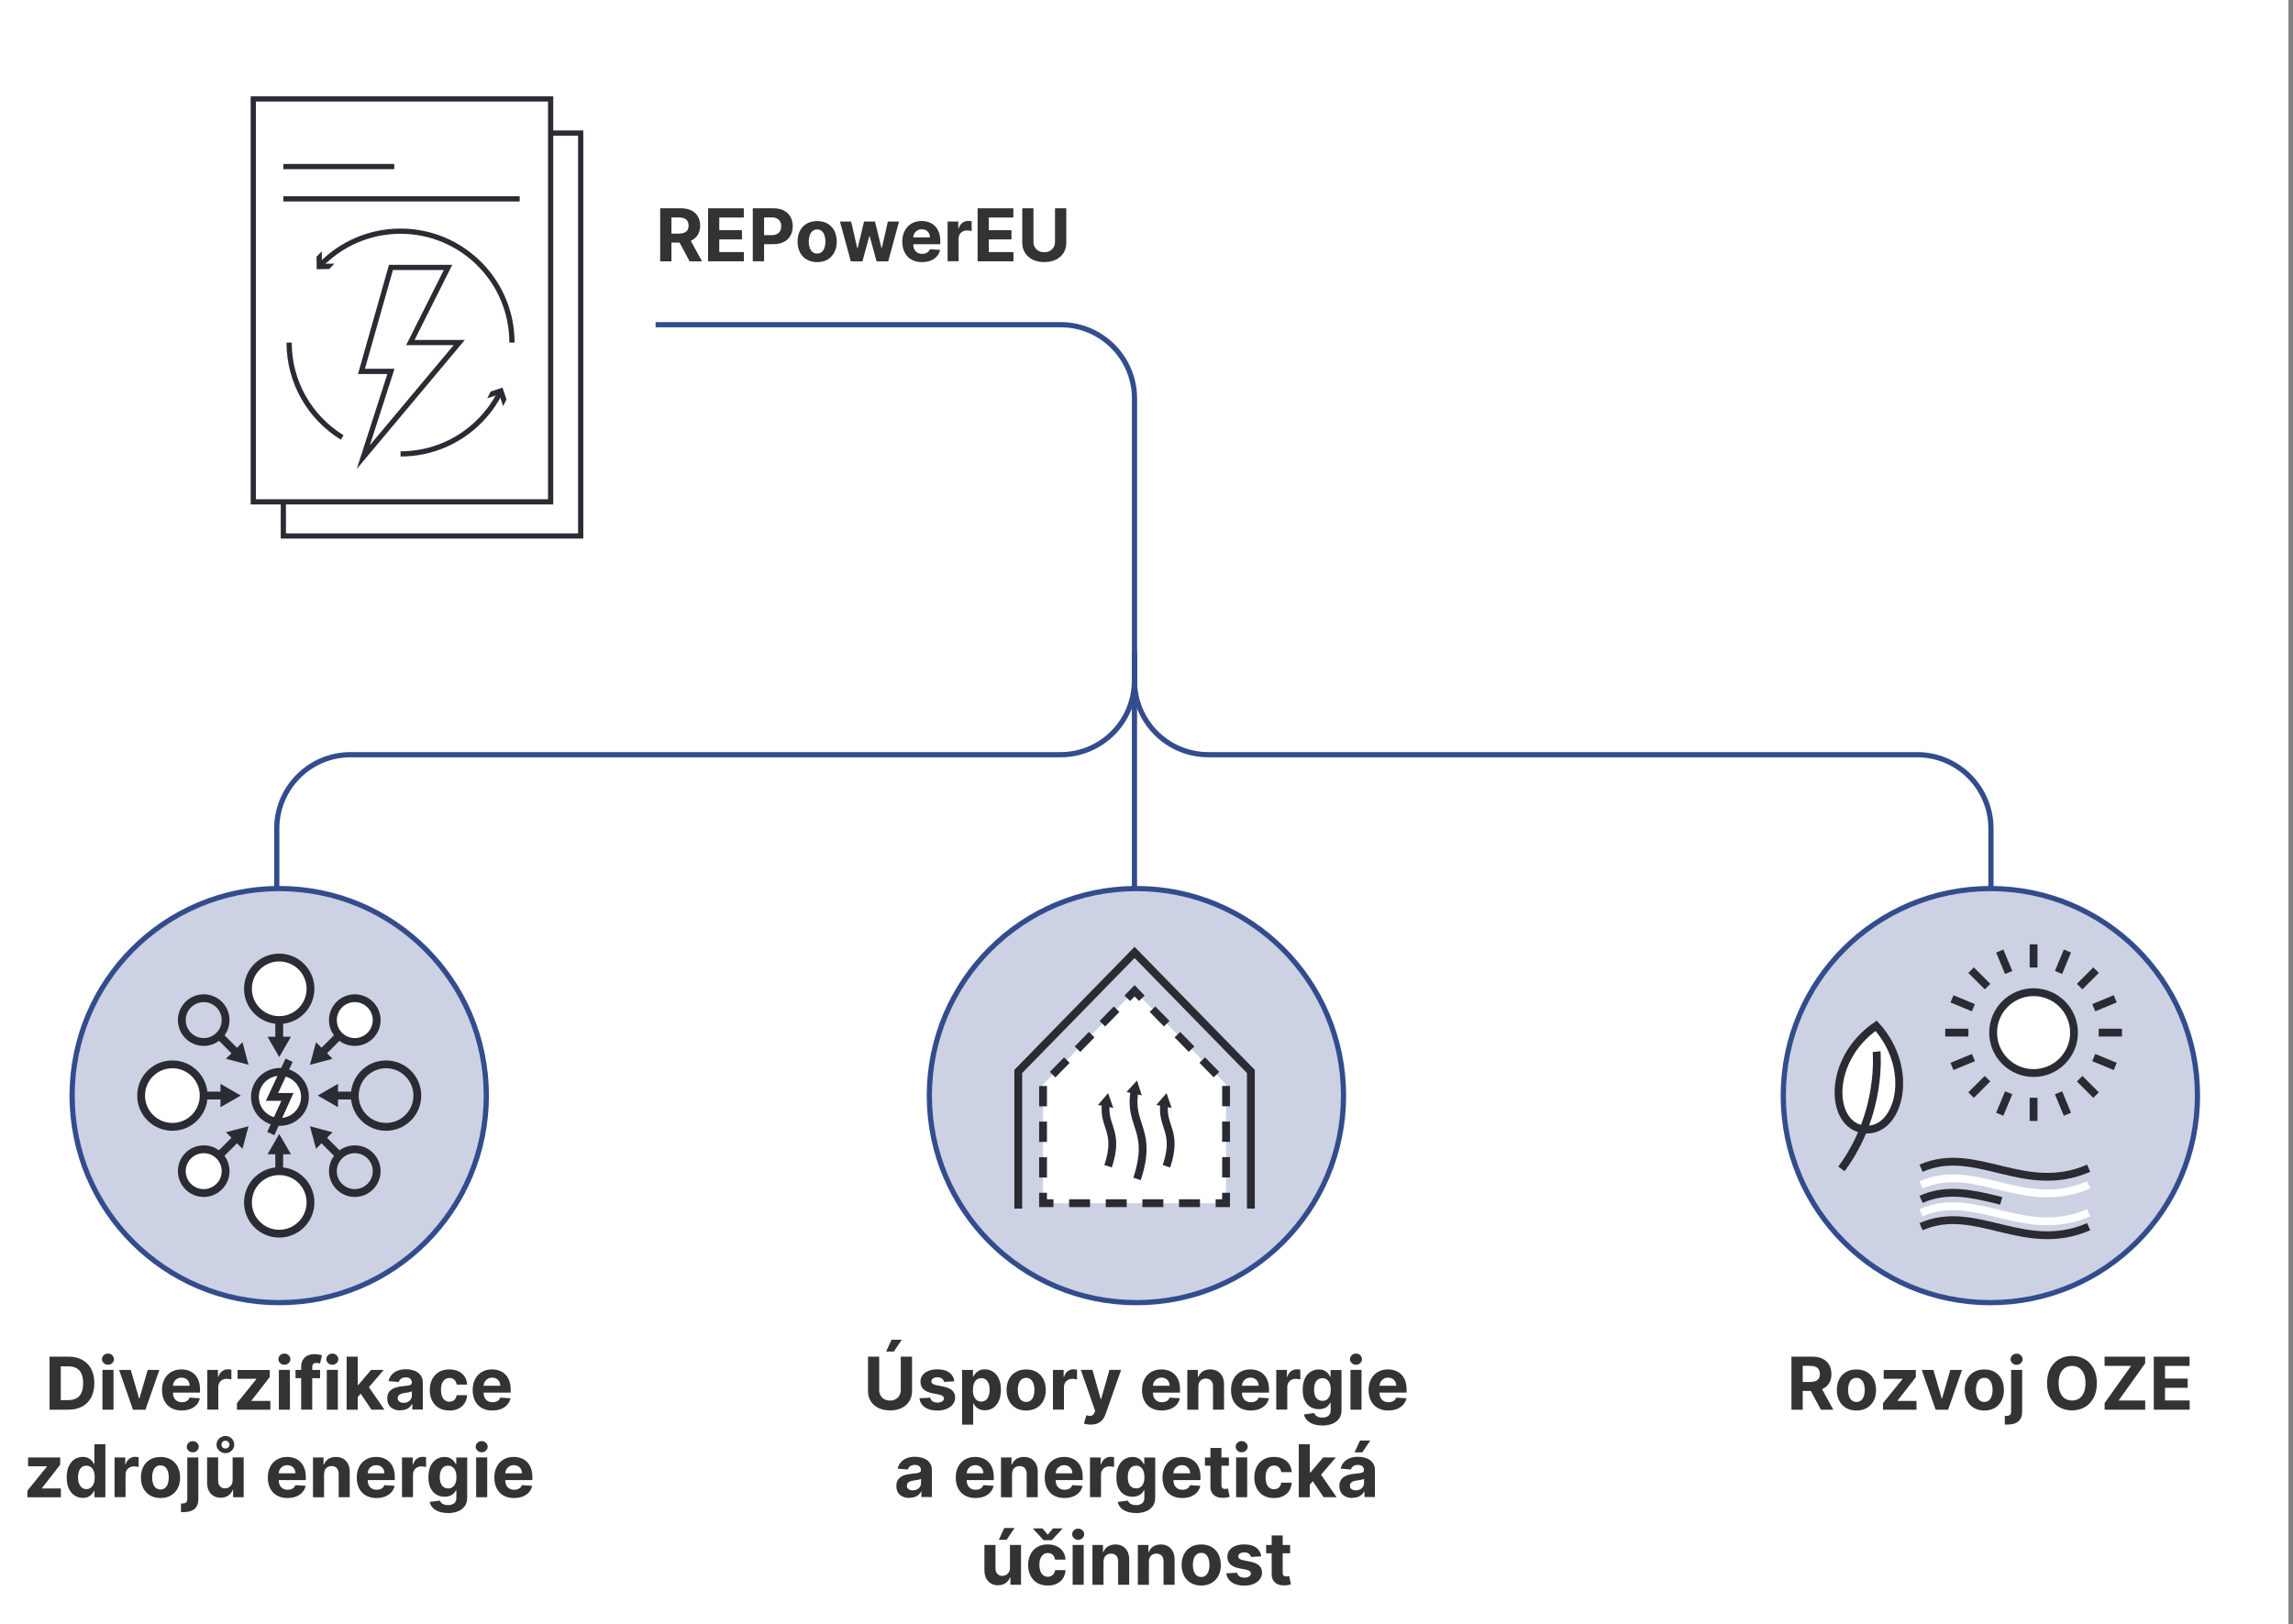 <?xml version="1.0" encoding="UTF-8"?><svg xmlns="http://www.w3.org/2000/svg" viewBox="0 0 440 311.74"><rect x="0" y="0" width="440" height="311.74" fill="#808080" stroke="none"/><defs><style>.b,.c,.d,.e,.f,.g,.h,.i{stroke-miterlimit:10;}.b,.c,.d,.g,.h{stroke-width:1.5px;}.b,.c,.d,.h,.i,.j{fill:none;}.b,.d,.e,.g,.h,.i{stroke:#2a2b33;}.c{stroke:#fff;}.k,.e,.g{fill:#fff;}.l{fill:#333;}.m{fill:#2a2b33;}.d{stroke-dasharray:0 0 0 0 0 0 4.02 3.01;}.n{mix-blend-mode:multiply;}.e,.f,.i,.j{stroke-width:1px;}.f{fill:#ccd2e3;}.f,.j{stroke:#334c8d;}.o{isolation:isolate;}.h{stroke-dasharray:0 0 0 0 0 0 3.9 2.93;}.j{stroke-linejoin:round;}</style></defs><g class="o"><g id="a"><rect class="k" width="439.13" height="311.74"/><path class="j" d="m53.11,181.4v-22.38c0-7.83,6.35-14.17,14.17-14.17h136.23c7.83,0,14.17-6.35,14.17-14.17v-5.78"/><rect class="e" x="54.37" y="25.54" width="57.06" height="77.33"/><rect class="e" x="48.6" y="18.99" width="57.06" height="77.33"/><line class="i" x1="54.37" y1="31.97" x2="75.65" y2="31.97"/><line class="i" x1="54.37" y1="38.17" x2="99.72" y2="38.17"/><path class="i" d="m65.66,83.96c-6.11-3.76-10.18-10.51-10.18-18.21"/><path class="i" d="m95.93,75.42c-.97,1.91-2.22,3.65-3.69,5.17-3.89,4.03-9.34,6.53-15.38,6.53"/><polygon class="m" points="93.51 76.44 95.78 75.68 96.55 77.95 97.19 76.66 96.42 74.39 94.15 75.15 93.51 76.44"/><path class="i" d="m61.55,50.83c3.88-3.99,9.31-6.46,15.31-6.46,11.81,0,21.38,9.57,21.38,21.38"/><polygon class="m" points="64.17 50.6 61.77 50.64 61.74 48.24 60.74 49.27 60.77 51.67 63.17 51.63 64.17 50.6"/><polygon class="i" points="75.02 51.33 69.36 71.28 75.02 71.28 69.72 87.72 88.12 65.75 78.74 65.75 85.97 51.33 75.02 51.33"/><circle class="f" cx="381.93" cy="210.28" r="39.74"/><circle class="g" cx="390.22" cy="198.19" r="7.76"/><line class="b" x1="390.22" y1="215.15" x2="390.22" y2="210.69"/><line class="b" x1="383.73" y1="213.86" x2="385.44" y2="209.74"/><line class="b" x1="378.23" y1="210.18" x2="381.38" y2="207.03"/><line class="b" x1="374.56" y1="204.68" x2="378.68" y2="202.98"/><line class="b" x1="373.27" y1="198.19" x2="377.72" y2="198.19"/><line class="b" x1="374.56" y1="191.71" x2="378.67" y2="193.41"/><line class="b" x1="378.23" y1="186.2" x2="381.39" y2="189.36"/><line class="b" x1="383.73" y1="182.53" x2="385.44" y2="186.65"/><line class="b" x1="390.22" y1="181.24" x2="390.22" y2="185.69"/><line class="b" x1="396.71" y1="182.53" x2="395.01" y2="186.65"/><line class="b" x1="402.21" y1="186.2" x2="399.06" y2="189.36"/><line class="b" x1="405.89" y1="191.7" x2="401.77" y2="193.41"/><line class="b" x1="407.18" y1="198.19" x2="402.72" y2="198.19"/><line class="b" x1="405.89" y1="204.68" x2="401.77" y2="202.98"/><line class="b" x1="402.21" y1="210.18" x2="399.06" y2="207.03"/><line class="b" x1="396.71" y1="213.86" x2="395.01" y2="209.74"/><path class="b" d="m400.79,235.44c-12.41,5.39-21.65-4.61-32.16,0"/><path class="c" d="m400.79,227.41c-12.41,5.39-21.65-4.61-32.16,0"/><path class="c" d="m400.79,232.77c-12.41,5.39-21.65-4.61-32.16,0"/><path class="b" d="m368.63,230.19c4.85-2.14,9.43-1.14,14.21,0,.4.11.77.19,1.17.31"/><path class="b" d="m400.79,224.22c-12.41,5.39-21.65-4.61-32.16,0"/><path class="g" d="m357.69,216.77c-6.66-.78-7.13-13.39,2.32-19.89,7.7,8.49,4.34,20.66-2.32,19.89Z"/><path class="b" d="m353.35,224.35c7.93-10.69,6.74-22.51,6.74-22.51"/><circle class="f" cx="218.07" cy="210.28" r="39.74"/><polyline class="b" points="195.39 231.97 195.39 205.65 217.71 182.8 240.03 205.65 240.03 231.97"/><polygon class="k" points="235.27 230.93 200.15 230.93 200.15 208.14 217.71 190.16 235.27 208.14 235.27 230.93"/><polyline class="b" points="235.27 228.93 235.27 230.93 233.27 230.93"/><line class="d" x1="230.26" y1="230.93" x2="203.66" y2="230.93"/><polyline class="b" points="202.15 230.93 200.15 230.93 200.15 228.93"/><polyline class="h" points="200.15 226 200.15 208.14 215.29 192.64"/><polyline class="b" points="216.31 191.6 217.71 190.16 219.11 191.6"/><polyline class="h" points="221.15 193.69 235.27 208.14 235.27 227.46"/><path class="b" d="m217.69,209.48c-1.13,6.73,3.62,7.36.49,16.79"/><polygon class="m" points="216.17 209.6 218.18 207.38 219.09 210.23 216.17 209.6"/><path class="b" d="m223.39,211.92c-.5,4.49,2.68,5.18.44,11.92"/><polygon class="m" points="221.88 212.08 223.84 209.81 224.82 212.64 221.88 212.08"/><path class="b" d="m212.19,211.92c-.5,4.49,2.68,5.18.44,11.92"/><polygon class="m" points="210.68 212.08 212.64 209.81 213.62 212.64 210.68 212.08"/><circle class="f" cx="53.58" cy="210.28" r="39.74"/><circle class="g" cx="53.58" cy="230.78" r="6"/><circle class="g" cx="53.58" cy="189.78" r="6"/><circle class="g" cx="33.08" cy="210.28" r="6"/><circle class="b" cx="74.08" cy="210.28" r="6"/><circle class="b" cx="68.08" cy="224.78" r="4.2"/><circle class="b" cx="39.09" cy="195.79" r="4.2"/><circle class="g" cx="39.09" cy="224.78" r="4.2"/><circle class="g" cx="68.08" cy="195.79" r="4.2"/><line class="b" x1="53.58" y1="196.13" x2="53.58" y2="199.65"/><polygon class="m" points="51.34 198.99 53.58 202.88 55.83 198.99 51.34 198.99"/><line class="b" x1="53.58" y1="224.4" x2="53.58" y2="220.88"/><polygon class="m" points="55.83 221.54 53.58 217.65 51.34 221.54 55.83 221.54"/><line class="b" x1="67.72" y1="210.27" x2="64.2" y2="210.27"/><polygon class="m" points="64.86 208.02 60.97 210.27 64.86 212.51 64.86 208.02"/><line class="b" x1="39.45" y1="210.27" x2="42.97" y2="210.27"/><polygon class="m" points="42.31 212.51 46.19 210.27 42.31 208.02 42.31 212.51"/><line class="b" x1="64.88" y1="198.96" x2="61.76" y2="202.09"/><polygon class="m" points="60.64 200.04 59.48 204.37 63.81 203.21 60.64 200.04"/><line class="b" x1="42.28" y1="221.57" x2="45.41" y2="218.44"/><polygon class="m" points="46.53 220.49 47.69 216.16 43.36 217.32 46.53 220.49"/><line class="b" x1="64.88" y1="221.57" x2="61.76" y2="218.44"/><polygon class="m" points="63.81 217.32 59.48 216.16 60.64 220.49 63.81 217.32"/><line class="b" x1="42.28" y1="198.96" x2="45.41" y2="202.09"/><polygon class="m" points="43.36 203.21 47.69 204.37 46.53 200.04 43.36 203.21"/><circle class="g" cx="53.72" cy="210.53" r="4.8"/><polyline class="g" points="55.48 203.49 52.19 210.53 55.16 210.53 51.96 217.57"/><line class="j" x1="217.69" y1="125.9" x2="217.69" y2="170.54"/><path class="j" d="m125.8,62.32h77.73c7.83,0,14.17,6.35,14.17,14.17v54.19c0,7.83,6.35,14.17,14.17,14.17h136c7.83,0,14.17,6.35,14.17,14.17v11.53"/><g class="n"><path class="l" d="m126.68,50.16v-10.18h4.02c.77,0,1.43.14,1.97.41s.96.66,1.25,1.16.43,1.08.43,1.76-.15,1.26-.44,1.74c-.29.49-.71.86-1.26,1.12s-1.22.39-2,.39h-2.69v-1.73h2.34c.41,0,.75-.06,1.02-.17.27-.11.47-.28.61-.51.13-.23.2-.51.2-.84s-.07-.62-.2-.86c-.13-.23-.34-.41-.61-.53s-.62-.18-1.03-.18h-1.45v8.42h-2.15Zm5.5-4.63l2.53,4.63h-2.38l-2.48-4.63h2.32Z"/><path class="l" d="m135.87,50.16v-10.18h6.86v1.77h-4.71v2.43h4.35v1.77h-4.35v2.43h4.73v1.77h-6.88Z"/><path class="l" d="m144.45,50.16v-10.18h4.02c.77,0,1.43.15,1.97.44.54.29.96.7,1.25,1.22s.43,1.12.43,1.79-.15,1.27-.44,1.79c-.29.52-.71.92-1.26,1.21-.55.29-1.22.43-2,.43h-2.56v-1.73h2.21c.41,0,.76-.07,1.03-.22.27-.14.47-.34.61-.6.13-.26.2-.55.2-.89s-.07-.63-.2-.89c-.13-.25-.34-.45-.61-.59-.27-.14-.62-.21-1.03-.21h-1.45v8.42h-2.15Z"/><path class="l" d="m156.8,50.31c-.77,0-1.44-.17-2-.5-.56-.33-1-.79-1.3-1.38s-.46-1.28-.46-2.06.15-1.48.46-2.07c.3-.59.74-1.05,1.3-1.38.56-.33,1.23-.49,2-.49s1.44.16,2,.49c.56.33,1,.79,1.3,1.38.3.59.46,1.28.46,2.07s-.15,1.47-.46,2.06-.74,1.05-1.3,1.38c-.56.33-1.23.5-2,.5Zm0-1.64c.35,0,.64-.1.88-.3.24-.2.41-.47.53-.82.12-.35.18-.74.18-1.19s-.06-.84-.18-1.19c-.12-.35-.3-.62-.53-.83s-.53-.3-.88-.3-.65.1-.89.3-.42.48-.54.83c-.12.35-.18.74-.18,1.19s.06.84.18,1.19c.12.35.3.62.54.82.24.2.54.3.89.3Z"/><path class="l" d="m163.26,50.16l-2.08-7.64h2.14l1.18,5.13h.07l1.23-5.13h2.1l1.25,5.1h.06l1.16-5.1h2.14l-2.07,7.64h-2.24l-1.31-4.8h-.09l-1.31,4.8h-2.24Z"/><path class="l" d="m176.94,50.31c-.79,0-1.46-.16-2.03-.48-.57-.32-1-.77-1.31-1.36-.3-.59-.46-1.29-.46-2.09s.15-1.47.46-2.07c.3-.59.74-1.06,1.29-1.39.56-.33,1.21-.5,1.96-.5.5,0,.97.08,1.41.24.44.16.82.4,1.14.72.33.32.58.73.76,1.21s.27,1.05.27,1.7v.58h-6.45v-1.31h4.46c0-.3-.07-.58-.2-.81s-.32-.42-.55-.55c-.23-.13-.5-.2-.81-.2s-.61.07-.85.22-.44.34-.58.59-.21.52-.21.82v1.25c0,.38.07.7.21.98.14.28.34.49.6.64.26.15.57.22.92.22.24,0,.45-.03.65-.1.2-.07.36-.17.5-.3.14-.13.25-.29.32-.49l1.96.13c-.1.47-.3.88-.61,1.23s-.7.62-1.18.82c-.48.19-1.04.29-1.67.29Z"/><path class="l" d="m181.83,50.16v-7.64h2.05v1.33h.08c.14-.47.37-.83.7-1.08.33-.24.71-.37,1.13-.37.11,0,.22,0,.34.02.12.01.23.03.32.05v1.88c-.1-.03-.24-.06-.41-.08-.18-.02-.34-.04-.48-.04-.31,0-.59.07-.83.2-.24.13-.44.32-.58.56-.14.24-.21.51-.21.83v4.32h-2.12Z"/><path class="l" d="m187.59,50.16v-10.18h6.86v1.77h-4.71v2.43h4.35v1.77h-4.35v2.43h4.73v1.77h-6.88Z"/><path class="l" d="m202.46,39.98h2.15v6.61c0,.74-.18,1.39-.53,1.95-.35.56-.85.99-1.48,1.3-.63.31-1.37.46-2.21.46s-1.58-.16-2.22-.46c-.63-.31-1.12-.74-1.48-1.3-.35-.56-.53-1.21-.53-1.95v-6.61h2.15v6.43c0,.39.08.73.26,1.03.17.3.41.54.72.71.31.17.67.26,1.09.26s.78-.09,1.09-.26c.31-.17.55-.41.72-.71s.26-.65.26-1.03v-6.43Z"/></g><g class="n"><path class="l" d="m13.12,270.57h-3.61v-10.18h3.64c1.02,0,1.9.2,2.64.61.74.41,1.31.99,1.71,1.75.4.76.6,1.67.6,2.72s-.2,1.97-.6,2.73c-.4.76-.97,1.35-1.71,1.75-.74.41-1.63.61-2.67.61Zm-1.46-1.84h1.37c.63,0,1.17-.11,1.61-.34.44-.23.76-.58.98-1.06.22-.48.33-1.1.33-1.86s-.11-1.37-.33-1.84-.55-.83-.98-1.05c-.43-.23-.97-.34-1.61-.34h-1.37v6.49Z"/><path class="l" d="m20.72,261.94c-.32,0-.58-.1-.81-.32-.22-.21-.34-.46-.34-.76s.11-.54.34-.75c.22-.21.49-.32.81-.32s.58.11.81.32c.22.21.34.46.34.75s-.11.55-.34.76c-.22.21-.49.32-.81.32Zm-1.06,8.62v-7.64h2.12v7.64h-2.12Z"/><path class="l" d="m30.58,262.93l-2.67,7.64h-2.39l-2.67-7.64h2.24l1.59,5.46h.08l1.58-5.46h2.24Z"/><path class="l" d="m34.89,270.72c-.79,0-1.46-.16-2.03-.48-.57-.32-1-.77-1.31-1.36-.3-.59-.46-1.29-.46-2.09s.15-1.47.46-2.07c.3-.59.74-1.06,1.29-1.39.55-.33,1.21-.5,1.96-.5.5,0,.97.08,1.41.24.44.16.82.4,1.14.72.33.32.58.73.76,1.21.18.49.27,1.05.27,1.7v.58h-6.45v-1.31h4.46c0-.3-.07-.58-.2-.81s-.32-.42-.55-.55c-.23-.13-.51-.2-.81-.2s-.61.07-.85.22c-.25.15-.44.34-.58.59-.14.25-.21.52-.21.82v1.25c0,.38.07.7.21.98s.34.49.6.64c.26.15.56.22.92.22.23,0,.45-.03.65-.1.2-.07.36-.17.5-.3.14-.13.24-.29.32-.49l1.96.13c-.1.47-.3.88-.61,1.23s-.7.62-1.18.82c-.48.19-1.04.29-1.67.29Z"/><path class="l" d="m39.78,270.57v-7.64h2.05v1.33h.08c.14-.47.37-.83.7-1.08.33-.24.71-.37,1.13-.37.11,0,.22,0,.34.02.12.01.23.03.32.05v1.88c-.1-.03-.24-.06-.41-.08-.18-.02-.34-.04-.48-.04-.31,0-.59.07-.83.2-.24.13-.44.32-.58.56-.14.24-.21.51-.21.83v4.32h-2.12Z"/><path class="l" d="m45.46,270.57v-1.26l3.74-4.63v-.05h-3.61v-1.69h6.16v1.38l-3.51,4.51v.05h3.64v1.69h-6.42Z"/><path class="l" d="m54.57,261.94c-.31,0-.58-.1-.81-.32-.22-.21-.34-.46-.34-.76s.11-.54.34-.75c.22-.21.49-.32.81-.32s.58.11.81.32c.22.21.34.46.34.75s-.11.55-.34.76c-.22.21-.49.32-.81.32Zm-1.06,8.62v-7.64h2.12v7.64h-2.12Z"/><path class="l" d="m61.42,262.93v1.59h-4.71v-1.59h4.71Zm-3.63,7.64v-8.19c0-.55.11-1.01.33-1.38.22-.36.51-.64.89-.82.38-.18.81-.27,1.29-.27.32,0,.62.03.89.07.27.05.47.09.6.13l-.38,1.59c-.08-.03-.18-.05-.3-.07-.12-.02-.24-.04-.37-.04-.31,0-.53.07-.65.22-.12.14-.18.35-.18.6v8.15h-2.11Z"/><path class="l" d="m63.77,261.94c-.31,0-.58-.1-.81-.32-.22-.21-.34-.46-.34-.76s.11-.54.34-.75c.22-.21.49-.32.81-.32s.58.11.81.32c.22.21.34.46.34.75s-.11.55-.34.76c-.22.21-.49.32-.81.32Zm-1.06,8.62v-7.64h2.12v7.64h-2.12Z"/><path class="l" d="m66.52,270.57v-10.18h2.12v10.18h-2.12Zm1.92-2.2v-2.54h.31l2.45-2.9h2.43l-3.29,3.84h-.5l-1.4,1.6Zm2.85,2.2l-2.25-3.33,1.41-1.5,3.32,4.82h-2.48Z"/><path class="l" d="m76.84,270.71c-.49,0-.92-.09-1.3-.26-.38-.17-.68-.42-.9-.76-.22-.34-.33-.76-.33-1.26,0-.42.08-.78.23-1.07.16-.29.37-.52.64-.7.27-.18.57-.31.92-.4.34-.09.7-.15,1.08-.19.44-.05.8-.09,1.07-.13.27-.04.47-.1.59-.19.12-.08.18-.21.18-.37v-.03c0-.31-.1-.56-.3-.73-.2-.17-.48-.26-.84-.26-.38,0-.68.08-.91.25-.23.17-.38.38-.45.63l-1.96-.16c.1-.46.29-.87.59-1.21.29-.34.67-.6,1.13-.79s1-.28,1.61-.28c.42,0,.83.05,1.22.15.39.1.74.25,1.04.46.3.21.54.48.72.8s.26.72.26,1.17v5.15h-2.01v-1.06h-.06c-.12.24-.29.45-.49.63s-.45.32-.74.42c-.29.1-.62.15-1,.15Zm.61-1.46c.31,0,.59-.06.82-.19.24-.12.43-.29.56-.5.14-.21.2-.45.2-.72v-.81c-.06.04-.16.08-.27.12-.12.04-.24.07-.39.09s-.28.05-.43.07-.27.04-.39.06c-.25.04-.46.09-.65.17-.19.08-.33.19-.43.32-.1.13-.15.3-.15.5,0,.29.11.51.32.66.21.15.48.23.8.23Z"/><path class="l" d="m86.23,270.72c-.78,0-1.46-.17-2.02-.5-.56-.33-.99-.8-1.29-1.39-.3-.59-.45-1.28-.45-2.05s.15-1.47.46-2.06c.3-.59.73-1.05,1.29-1.39.56-.33,1.23-.5,2-.5.67,0,1.25.12,1.75.36s.9.58,1.19,1.02c.29.44.45.95.48,1.54h-2c-.06-.38-.21-.69-.45-.92-.24-.23-.55-.35-.94-.35-.33,0-.62.09-.86.27-.24.18-.43.44-.57.77-.13.34-.2.75-.2,1.23s.07.9.2,1.24.32.6.57.78c.25.18.53.27.86.27.24,0,.46-.05.65-.15.2-.1.36-.24.48-.43.13-.19.21-.42.25-.69h2c-.03.58-.19,1.1-.47,1.54-.28.44-.67.79-1.17,1.04-.5.25-1.09.37-1.77.37Z"/><path class="l" d="m94.49,270.72c-.79,0-1.46-.16-2.03-.48-.56-.32-1-.77-1.3-1.36-.3-.59-.46-1.29-.46-2.09s.15-1.47.46-2.07c.3-.59.73-1.06,1.29-1.39.56-.33,1.21-.5,1.96-.5.5,0,.97.08,1.41.24.44.16.82.4,1.14.72s.58.73.76,1.21c.18.49.27,1.05.27,1.7v.58h-6.45v-1.31h4.46c0-.3-.07-.58-.2-.81s-.31-.42-.55-.55c-.23-.13-.5-.2-.81-.2s-.61.07-.85.22c-.25.15-.44.34-.58.59-.14.25-.21.52-.21.82v1.25c0,.38.07.7.21.98.14.28.34.49.6.64.26.15.57.22.92.22.24,0,.45-.03.65-.1s.36-.17.5-.3c.14-.13.25-.29.32-.49l1.96.13c-.1.47-.3.88-.61,1.23s-.7.62-1.18.82c-.48.19-1.04.29-1.67.29Z"/><path class="l" d="m5.26,287.37v-1.26l3.74-4.63v-.05h-3.61v-1.69h6.16v1.38l-3.51,4.51v.05h3.64v1.69h-6.42Z"/><path class="l" d="m15.9,287.49c-.58,0-1.1-.15-1.57-.45-.47-.3-.84-.74-1.12-1.33s-.41-1.3-.41-2.16.14-1.6.42-2.18c.28-.58.66-1.02,1.12-1.31s.98-.43,1.54-.43c.43,0,.78.07,1.07.22s.52.32.7.54c.18.21.31.42.4.63h.06v-3.83h2.11v10.18h-2.09v-1.22h-.09c-.1.21-.24.42-.42.63-.18.21-.41.38-.7.51-.29.14-.63.2-1.05.2Zm.67-1.69c.34,0,.63-.09.87-.28s.42-.45.55-.79.19-.73.19-1.19-.06-.85-.19-1.18c-.12-.33-.31-.59-.55-.78-.24-.18-.53-.27-.87-.27s-.64.09-.88.28c-.24.19-.42.45-.54.79s-.18.72-.18,1.16.06.84.19,1.18.3.61.54.8c.24.19.53.29.88.29Z"/><path class="l" d="m21.98,287.37v-7.64h2.05v1.33h.08c.14-.47.37-.83.7-1.08.33-.24.71-.37,1.13-.37.11,0,.22,0,.34.02.12.01.23.03.32.05v1.88c-.1-.03-.24-.06-.41-.08-.18-.02-.34-.04-.48-.04-.31,0-.59.07-.83.2-.24.13-.44.32-.58.56-.14.24-.21.51-.21.83v4.32h-2.12Z"/><path class="l" d="m30.8,287.52c-.77,0-1.44-.17-2-.5-.56-.33-.99-.79-1.3-1.38s-.46-1.28-.46-2.06.15-1.48.46-2.07c.3-.59.74-1.05,1.3-1.38.56-.33,1.23-.49,2-.49s1.44.16,2,.49c.56.33.99.79,1.3,1.38.3.59.46,1.28.46,2.07s-.15,1.47-.46,2.06-.74,1.05-1.3,1.38c-.56.33-1.23.5-2,.5Zm0-1.64c.35,0,.64-.1.88-.3.23-.2.41-.47.53-.82.12-.35.18-.74.18-1.19s-.06-.84-.18-1.19c-.12-.35-.3-.62-.53-.83-.24-.2-.53-.3-.88-.3s-.65.1-.89.3-.42.48-.54.83c-.12.35-.18.74-.18,1.19s.06.84.18,1.19c.12.35.3.62.54.82.24.2.54.3.89.3Z"/><path class="l" d="m35.94,279.73h2.12v8.01c0,.59-.12,1.07-.35,1.43s-.56.63-1,.8c-.43.17-.95.25-1.55.25-.07,0-.14,0-.21,0-.07,0-.14,0-.22,0v-1.66c.06,0,.11,0,.15,0,.04,0,.09,0,.13,0,.34,0,.58-.07.72-.22.14-.14.21-.36.21-.65v-7.98Zm1.05-.98c-.31,0-.58-.1-.81-.32-.22-.21-.34-.46-.34-.76s.11-.54.34-.75c.23-.21.49-.32.81-.32s.59.11.81.32c.22.21.34.46.34.75s-.11.55-.34.76c-.22.21-.49.32-.81.32Z"/><path class="l" d="m44.64,284.11v-4.39h2.12v7.64h-2.03v-1.39h-.08c-.17.45-.46.81-.86,1.08-.4.27-.88.41-1.46.41-.51,0-.96-.12-1.35-.35-.39-.23-.69-.56-.91-.99-.22-.43-.33-.94-.33-1.54v-4.86h2.12v4.48c0,.45.12.81.36,1.07.24.26.56.39.96.39.26,0,.49-.06.71-.18.22-.12.4-.29.54-.52.14-.23.2-.52.2-.86Zm-1.38-5.21c-.32,0-.6-.07-.86-.22-.26-.15-.46-.34-.62-.59s-.23-.52-.23-.82.08-.58.23-.83.36-.45.62-.6c.26-.15.54-.23.86-.23s.6.08.85.23c.26.15.46.35.61.6.15.25.23.53.23.83s-.08.58-.23.82c-.15.25-.36.44-.61.59-.25.15-.54.22-.85.22Zm0-.88c.22,0,.4-.08.55-.23.15-.15.22-.32.22-.52s-.07-.38-.22-.53c-.15-.15-.33-.23-.55-.23-.22,0-.41.08-.55.23-.15.15-.22.33-.22.53s.07.37.22.52c.15.15.33.22.55.22Z"/><path class="l" d="m55.18,287.52c-.79,0-1.46-.16-2.03-.48-.56-.32-1-.77-1.3-1.36-.3-.59-.46-1.29-.46-2.09s.15-1.47.46-2.07c.3-.59.73-1.06,1.29-1.39.56-.33,1.21-.5,1.96-.5.5,0,.97.08,1.41.24.44.16.82.4,1.14.72s.58.73.76,1.21c.18.49.27,1.05.27,1.7v.58h-6.45v-1.31h4.46c0-.3-.07-.58-.2-.81s-.31-.42-.55-.55c-.23-.13-.5-.2-.81-.2s-.61.07-.85.22c-.25.15-.44.34-.58.59-.14.25-.21.52-.21.82v1.25c0,.38.07.7.21.98.14.28.34.49.6.64.26.15.57.22.92.22.24,0,.45-.03.65-.1s.36-.17.5-.3c.14-.13.25-.29.32-.49l1.96.13c-.1.47-.3.88-.61,1.23s-.7.62-1.18.82c-.48.19-1.04.29-1.67.29Z"/><path class="l" d="m62.18,282.95v4.42h-2.12v-7.64h2.02v1.35h.09c.17-.44.45-.8.85-1.06.4-.26.88-.39,1.45-.39.53,0,.99.12,1.39.35s.7.56.92.99c.22.43.33.94.33,1.53v4.86h-2.12v-4.48c0-.47-.12-.83-.36-1.1-.24-.26-.57-.39-1-.39-.29,0-.54.06-.75.18-.22.12-.39.3-.51.53-.12.23-.18.51-.19.84Z"/><path class="l" d="m72.25,287.52c-.79,0-1.46-.16-2.03-.48-.56-.32-1-.77-1.3-1.36-.3-.59-.46-1.29-.46-2.09s.15-1.47.46-2.07c.3-.59.73-1.06,1.29-1.39.56-.33,1.21-.5,1.96-.5.5,0,.97.08,1.41.24.44.16.82.4,1.14.72s.58.73.76,1.21c.18.49.27,1.05.27,1.7v.58h-6.45v-1.31h4.46c0-.3-.07-.58-.2-.81s-.31-.42-.55-.55c-.23-.13-.5-.2-.81-.2s-.61.07-.85.22c-.25.15-.44.34-.58.59-.14.25-.21.52-.21.82v1.25c0,.38.07.7.21.98.14.28.34.49.6.64.26.15.57.22.92.22.24,0,.45-.03.65-.1s.36-.17.5-.3c.14-.13.25-.29.32-.49l1.96.13c-.1.47-.3.88-.61,1.23s-.7.62-1.18.82c-.48.19-1.04.29-1.67.29Z"/><path class="l" d="m77.14,287.37v-7.64h2.05v1.33h.08c.14-.47.37-.83.7-1.08.33-.24.71-.37,1.13-.37.11,0,.22,0,.34.02.12.01.23.03.32.05v1.88c-.1-.03-.24-.06-.41-.08-.18-.02-.34-.04-.48-.04-.31,0-.59.07-.83.2-.24.13-.44.32-.58.56s-.21.51-.21.83v4.32h-2.12Z"/><path class="l" d="m85.94,290.39c-.69,0-1.27-.09-1.76-.28-.49-.19-.88-.44-1.17-.76-.29-.32-.48-.68-.56-1.08l1.96-.26c.06.15.15.29.28.43.13.13.3.24.51.32.21.08.48.12.78.12.46,0,.84-.11,1.14-.33.3-.22.45-.6.45-1.12v-1.4h-.09c-.09.21-.23.41-.42.6-.19.19-.42.34-.71.46-.29.12-.64.18-1.04.18-.57,0-1.09-.13-1.56-.4s-.84-.68-1.12-1.23-.42-1.25-.42-2.1.14-1.59.42-2.17c.28-.58.66-1.01,1.12-1.3.47-.29.98-.43,1.54-.43.43,0,.79.07,1.07.22.29.14.52.32.7.54s.31.42.41.63h.08v-1.28h2.1v7.71c0,.65-.16,1.19-.48,1.63s-.76.77-1.32.99c-.56.22-1.21.33-1.94.33Zm.04-4.72c.34,0,.63-.08.87-.26s.42-.42.55-.74c.13-.32.19-.7.19-1.15s-.06-.84-.19-1.17c-.12-.33-.31-.59-.55-.77-.24-.18-.53-.27-.87-.27s-.64.09-.88.28-.42.45-.54.78c-.12.33-.18.71-.18,1.15s.06.82.19,1.14c.12.32.3.57.54.74.24.17.53.26.88.26Z"/><path class="l" d="m92.43,278.74c-.32,0-.58-.1-.81-.32-.22-.21-.34-.46-.34-.76s.11-.54.34-.75c.22-.21.49-.32.81-.32s.58.11.81.32c.22.21.34.46.34.75s-.11.55-.34.76c-.22.21-.49.32-.81.32Zm-1.06,8.62v-7.64h2.12v7.64h-2.12Z"/><path class="l" d="m98.65,287.52c-.79,0-1.46-.16-2.03-.48-.56-.32-1-.77-1.3-1.36-.3-.59-.46-1.29-.46-2.09s.15-1.47.46-2.07c.3-.59.73-1.06,1.29-1.39.56-.33,1.21-.5,1.96-.5.5,0,.97.08,1.41.24.44.16.82.4,1.14.72s.58.73.76,1.21c.18.49.27,1.05.27,1.7v.58h-6.45v-1.31h4.46c0-.3-.07-.58-.2-.81s-.31-.42-.55-.55c-.23-.13-.5-.2-.81-.2s-.61.07-.85.22c-.25.15-.44.34-.58.59-.14.25-.21.52-.21.82v1.25c0,.38.07.7.21.98.14.28.34.49.6.64.26.15.57.22.92.22.24,0,.45-.03.65-.1s.36-.17.5-.3c.14-.13.25-.29.32-.49l1.96.13c-.1.47-.3.88-.61,1.23s-.7.62-1.18.82c-.48.19-1.04.29-1.67.29Z"/></g><g class="n"><path class="l" d="m172.86,260.38h2.15v6.61c0,.74-.18,1.39-.53,1.95-.35.56-.85.99-1.48,1.3-.63.31-1.37.46-2.21.46s-1.58-.16-2.22-.46c-.63-.31-1.12-.74-1.48-1.3-.35-.56-.53-1.21-.53-1.95v-6.61h2.15v6.43c0,.39.08.73.26,1.03.17.3.41.54.72.71.31.17.67.26,1.09.26s.78-.09,1.09-.26c.31-.17.55-.41.72-.71s.26-.65.26-1.03v-6.43Zm-2.83-.98l1.05-2.26h1.96l-1.52,2.26h-1.5Z"/><path class="l" d="m183.1,265.11l-1.94.12c-.03-.17-.1-.32-.21-.45-.11-.13-.25-.24-.43-.32-.18-.08-.39-.12-.63-.12-.33,0-.61.07-.83.21-.23.14-.34.32-.34.55,0,.18.07.34.22.46.15.13.4.23.75.3l1.38.28c.74.15,1.3.4,1.66.74.36.34.55.78.55,1.33,0,.5-.15.94-.44,1.32-.29.38-.69.67-1.2.88-.51.21-1.09.32-1.76.32-1.01,0-1.82-.21-2.41-.63-.6-.42-.95-1-1.05-1.73l2.08-.11c.06.31.22.54.46.7.24.16.55.24.93.24s.67-.07.9-.22c.23-.14.34-.33.34-.56,0-.19-.08-.35-.24-.48-.16-.12-.4-.22-.74-.29l-1.32-.26c-.75-.15-1.3-.41-1.66-.78-.36-.37-.54-.84-.54-1.41,0-.49.13-.91.4-1.27s.64-.63,1.13-.82c.49-.19,1.06-.29,1.71-.29.96,0,1.72.2,2.28.61.56.41.88.96.97,1.67Z"/><path class="l" d="m184.61,273.43v-10.5h2.09v1.28h.09c.09-.21.23-.42.41-.63.18-.21.41-.39.7-.54s.64-.22,1.07-.22c.56,0,1.07.14,1.54.43s.85.73,1.13,1.31c.28.58.42,1.31.42,2.18s-.14,1.57-.41,2.16-.65,1.03-1.11,1.33c-.47.3-.99.45-1.57.45-.41,0-.76-.07-1.05-.2-.29-.14-.52-.31-.7-.51s-.32-.42-.42-.63h-.06v4.09h-2.12Zm2.07-6.68c0,.45.06.85.19,1.19s.31.6.55.79c.24.19.53.28.87.28s.64-.09.88-.29c.24-.19.42-.46.54-.8s.19-.73.19-1.18-.06-.83-.18-1.16c-.12-.33-.3-.6-.54-.79-.24-.19-.53-.28-.88-.28s-.64.09-.87.27c-.24.18-.42.44-.54.78-.13.33-.19.73-.19,1.18Z"/><path class="l" d="m196.91,270.72c-.77,0-1.44-.17-2-.5-.56-.33-1-.79-1.3-1.38s-.46-1.28-.46-2.06.15-1.48.46-2.07c.3-.59.74-1.05,1.3-1.38.56-.33,1.23-.49,2-.49s1.44.16,2,.49c.56.33,1,.79,1.3,1.38.3.59.46,1.28.46,2.07s-.15,1.47-.46,2.06-.74,1.05-1.3,1.38c-.56.33-1.23.5-2,.5Zm0-1.64c.35,0,.64-.1.88-.3.24-.2.41-.47.53-.82.12-.35.18-.74.18-1.19s-.06-.84-.18-1.19c-.12-.35-.3-.62-.53-.83s-.53-.3-.88-.3-.65.1-.89.3-.42.48-.54.83c-.12.35-.18.74-.18,1.19s.06.84.18,1.19c.12.35.3.62.54.82.24.2.54.3.89.3Z"/><path class="l" d="m202.05,270.57v-7.64h2.05v1.33h.08c.14-.47.37-.83.7-1.08.33-.24.71-.37,1.13-.37.11,0,.22,0,.34.02.12.01.23.03.32.05v1.88c-.1-.03-.24-.06-.41-.08-.18-.02-.34-.04-.48-.04-.31,0-.59.07-.83.2-.24.13-.44.32-.58.56-.14.24-.21.51-.21.83v4.32h-2.12Z"/><path class="l" d="m209.32,273.43c-.27,0-.52-.02-.75-.06-.23-.04-.43-.09-.58-.16l.48-1.58c.25.08.47.12.67.12.2,0,.37-.04.52-.14s.27-.27.36-.51l.12-.32-2.74-7.86h2.23l1.58,5.61h.08l1.6-5.61h2.24l-2.97,8.46c-.14.41-.33.77-.58,1.08-.24.31-.55.54-.92.71-.37.17-.82.25-1.34.25Z"/><path class="l" d="m222.94,270.72c-.79,0-1.46-.16-2.03-.48-.57-.32-1-.77-1.31-1.36-.3-.59-.46-1.29-.46-2.09s.15-1.47.46-2.07c.3-.59.74-1.06,1.29-1.39.56-.33,1.21-.5,1.96-.5.5,0,.97.08,1.41.24.44.16.82.4,1.14.72.33.32.58.73.76,1.21s.27,1.05.27,1.7v.58h-6.45v-1.31h4.46c0-.3-.07-.58-.2-.81s-.32-.42-.55-.55c-.23-.13-.5-.2-.81-.2s-.61.07-.85.22-.44.34-.58.59-.21.52-.21.82v1.25c0,.38.07.7.21.98.14.28.34.49.6.64.26.15.57.22.92.22.24,0,.45-.03.65-.1.2-.07.36-.17.5-.3.14-.13.25-.29.32-.49l1.96.13c-.1.47-.3.88-.61,1.23s-.7.62-1.18.82c-.48.19-1.04.29-1.67.29Z"/><path class="l" d="m229.95,266.15v4.42h-2.12v-7.64h2.02v1.35h.09c.17-.44.45-.8.85-1.06.4-.26.88-.39,1.45-.39.53,0,.99.12,1.39.35s.7.56.92.99c.22.43.33.94.33,1.53v4.86h-2.12v-4.48c0-.47-.12-.83-.36-1.1-.24-.26-.58-.39-1-.39-.29,0-.54.06-.75.18-.22.12-.39.3-.51.53-.12.23-.18.51-.19.84Z"/><path class="l" d="m240.02,270.72c-.79,0-1.46-.16-2.03-.48-.57-.32-1-.77-1.31-1.36-.3-.59-.46-1.29-.46-2.09s.15-1.47.46-2.07c.3-.59.74-1.06,1.29-1.39.56-.33,1.21-.5,1.96-.5.5,0,.97.08,1.41.24.44.16.82.4,1.14.72.33.32.58.73.76,1.21s.27,1.05.27,1.7v.58h-6.45v-1.31h4.46c0-.3-.07-.58-.2-.81s-.32-.42-.55-.55c-.23-.13-.5-.2-.81-.2s-.61.07-.85.22-.44.34-.58.59-.21.52-.21.82v1.25c0,.38.07.7.21.98.14.28.34.49.6.64.26.15.57.22.92.22.24,0,.45-.03.65-.1.2-.07.36-.17.5-.3.14-.13.25-.29.32-.49l1.96.13c-.1.47-.3.88-.61,1.23s-.7.62-1.18.82c-.48.19-1.04.29-1.67.29Z"/><path class="l" d="m244.9,270.57v-7.64h2.05v1.33h.08c.14-.47.37-.83.7-1.08.33-.24.71-.37,1.13-.37.11,0,.22,0,.34.02.12.01.23.03.32.05v1.88c-.1-.03-.24-.06-.41-.08-.18-.02-.34-.04-.48-.04-.31,0-.59.07-.83.2-.24.13-.44.32-.58.56-.14.24-.21.51-.21.83v4.32h-2.12Z"/><path class="l" d="m253.71,273.59c-.69,0-1.27-.09-1.76-.28-.49-.19-.88-.44-1.17-.76s-.48-.68-.56-1.08l1.96-.26c.06.15.15.29.28.43.13.13.3.24.51.32.21.08.48.12.78.12.46,0,.84-.11,1.14-.33.3-.22.45-.6.45-1.12v-1.4h-.09c-.09.21-.23.41-.42.6-.19.19-.42.34-.72.46s-.64.18-1.04.18c-.57,0-1.09-.13-1.56-.4s-.84-.68-1.12-1.23c-.28-.55-.42-1.25-.42-2.1s.14-1.59.42-2.17c.28-.58.66-1.01,1.13-1.3.47-.29.98-.43,1.54-.43.43,0,.79.07,1.07.22.29.14.52.32.7.54.18.21.31.42.41.63h.08v-1.28h2.1v7.71c0,.65-.16,1.19-.48,1.63s-.76.77-1.32.99c-.56.22-1.21.33-1.94.33Zm.04-4.72c.34,0,.63-.08.87-.26.24-.17.42-.42.55-.74.13-.32.19-.7.19-1.15s-.06-.84-.19-1.17-.31-.59-.55-.77c-.24-.18-.53-.27-.87-.27s-.64.09-.88.28-.42.45-.54.78c-.12.33-.18.71-.18,1.15s.06.82.19,1.14c.12.32.3.57.54.74.24.17.53.26.88.26Z"/><path class="l" d="m260.2,261.94c-.32,0-.58-.1-.81-.32-.22-.21-.34-.46-.34-.76s.11-.54.34-.75c.22-.21.49-.32.81-.32s.58.11.81.32c.22.21.34.46.34.75s-.11.55-.34.76c-.22.21-.49.32-.81.32Zm-1.06,8.62v-7.64h2.12v7.64h-2.12Z"/><path class="l" d="m266.42,270.72c-.79,0-1.46-.16-2.03-.48-.57-.32-1-.77-1.31-1.36-.3-.59-.46-1.29-.46-2.09s.15-1.47.46-2.07c.3-.59.74-1.06,1.29-1.39.56-.33,1.21-.5,1.96-.5.5,0,.97.08,1.41.24.44.16.82.4,1.14.72.33.32.58.73.76,1.21s.27,1.05.27,1.7v.58h-6.45v-1.31h4.46c0-.3-.07-.58-.2-.81s-.32-.42-.55-.55c-.23-.13-.5-.2-.81-.2s-.61.07-.85.22-.44.34-.58.59-.21.52-.21.82v1.25c0,.38.07.7.21.98.14.28.34.49.6.64.26.15.57.22.92.22.24,0,.45-.03.65-.1.2-.07.36-.17.5-.3.14-.13.25-.29.32-.49l1.96.13c-.1.47-.3.88-.61,1.23s-.7.62-1.18.82c-.48.19-1.04.29-1.67.29Z"/><path class="l" d="m174.53,287.51c-.49,0-.92-.09-1.3-.26-.38-.17-.68-.42-.9-.76-.22-.34-.33-.76-.33-1.26,0-.42.08-.78.23-1.07.16-.29.37-.52.64-.7s.57-.31.92-.4c.34-.09.7-.15,1.08-.19.44-.05.8-.09,1.07-.13.27-.04.47-.1.59-.19.12-.08.18-.21.18-.37v-.03c0-.31-.1-.56-.3-.73-.2-.17-.48-.26-.84-.26-.38,0-.68.08-.91.25s-.38.38-.45.63l-1.96-.16c.1-.46.29-.87.59-1.21.29-.34.67-.6,1.13-.79.46-.18,1-.28,1.61-.28.42,0,.83.05,1.22.15.39.1.74.25,1.04.46.3.21.54.48.72.8s.26.72.26,1.17v5.15h-2.01v-1.06h-.06c-.12.24-.29.45-.49.63s-.45.32-.74.42c-.29.1-.62.15-1,.15Zm.61-1.46c.31,0,.59-.06.83-.19.24-.12.43-.29.56-.5.14-.21.2-.45.2-.72v-.81c-.07.04-.16.08-.27.12s-.24.07-.39.09-.28.05-.43.07-.27.04-.39.06c-.25.04-.47.09-.65.17-.19.08-.33.19-.43.32-.1.13-.15.3-.15.5,0,.29.11.51.32.66.21.15.48.23.8.23Z"/><path class="l" d="m187.2,287.52c-.79,0-1.46-.16-2.03-.48-.57-.32-1-.77-1.31-1.36-.3-.59-.46-1.29-.46-2.09s.15-1.47.46-2.07c.3-.59.74-1.06,1.29-1.39.56-.33,1.21-.5,1.96-.5.5,0,.97.08,1.41.24.44.16.82.4,1.14.72.33.32.58.73.76,1.21s.27,1.05.27,1.7v.58h-6.45v-1.31h4.46c0-.3-.07-.58-.2-.81s-.32-.42-.55-.55c-.23-.13-.5-.2-.81-.2s-.61.07-.85.22-.44.34-.58.59-.21.52-.21.82v1.25c0,.38.07.7.21.98.14.28.34.49.6.64.26.15.57.22.92.22.24,0,.45-.03.65-.1.2-.07.36-.17.5-.3.14-.13.25-.29.32-.49l1.96.13c-.1.47-.3.88-.61,1.23s-.7.62-1.18.82c-.48.19-1.04.29-1.67.29Z"/><path class="l" d="m194.2,282.95v4.42h-2.12v-7.64h2.02v1.35h.09c.17-.44.45-.8.85-1.06.4-.26.88-.39,1.45-.39.53,0,.99.12,1.39.35s.7.56.92.99c.22.43.33.94.33,1.53v4.86h-2.12v-4.48c0-.47-.12-.83-.36-1.1-.24-.26-.58-.39-1-.39-.29,0-.54.06-.75.18-.22.12-.39.3-.51.53-.12.23-.18.51-.19.84Z"/><path class="l" d="m204.27,287.52c-.79,0-1.46-.16-2.03-.48-.57-.32-1-.77-1.31-1.36-.3-.59-.46-1.29-.46-2.09s.15-1.47.46-2.07c.3-.59.74-1.06,1.29-1.39.56-.33,1.21-.5,1.96-.5.5,0,.97.08,1.41.24.44.16.82.4,1.14.72.33.32.58.73.76,1.21s.27,1.05.27,1.7v.58h-6.45v-1.31h4.46c0-.3-.07-.58-.2-.81s-.32-.42-.55-.55c-.23-.13-.5-.2-.81-.2s-.61.07-.85.22-.44.34-.58.59-.21.52-.21.82v1.25c0,.38.07.7.21.98.14.28.34.49.6.64.26.15.57.22.92.22.24,0,.45-.03.65-.1.2-.07.36-.17.5-.3.14-.13.25-.29.32-.49l1.96.13c-.1.47-.3.88-.61,1.23s-.7.62-1.18.82c-.48.19-1.04.29-1.67.29Z"/><path class="l" d="m209.16,287.37v-7.64h2.05v1.33h.08c.14-.47.37-.83.7-1.08.33-.24.71-.37,1.13-.37.11,0,.22,0,.34.02.12.01.23.03.32.05v1.88c-.1-.03-.24-.06-.41-.08-.18-.02-.34-.04-.48-.04-.31,0-.59.07-.83.2-.24.13-.44.32-.58.56-.14.24-.21.51-.21.83v4.32h-2.12Z"/><path class="l" d="m217.96,290.39c-.69,0-1.27-.09-1.76-.28-.49-.19-.88-.44-1.17-.76s-.48-.68-.56-1.08l1.96-.26c.06.15.15.29.28.43.13.13.3.24.51.32.21.08.48.12.78.12.46,0,.84-.11,1.14-.33.3-.22.45-.6.45-1.12v-1.4h-.09c-.09.21-.23.41-.42.6-.19.19-.42.34-.72.46s-.64.18-1.04.18c-.57,0-1.09-.13-1.56-.4s-.84-.68-1.12-1.23c-.28-.55-.42-1.25-.42-2.1s.14-1.59.42-2.17c.28-.58.66-1.01,1.13-1.3.47-.29.98-.43,1.54-.43.43,0,.79.07,1.07.22.29.14.52.32.7.54.18.21.31.42.41.63h.08v-1.28h2.1v7.71c0,.65-.16,1.19-.48,1.63s-.76.77-1.32.99c-.56.22-1.21.33-1.94.33Zm.04-4.72c.34,0,.63-.08.87-.26.24-.17.42-.42.55-.74.13-.32.19-.7.19-1.15s-.06-.84-.19-1.17-.31-.59-.55-.77c-.24-.18-.53-.27-.87-.27s-.64.09-.88.28-.42.45-.54.78c-.12.33-.18.71-.18,1.15s.06.82.19,1.14c.12.32.3.57.54.74.24.17.53.26.88.26Z"/><path class="l" d="m226.87,287.52c-.79,0-1.46-.16-2.03-.48-.57-.32-1-.77-1.31-1.36-.3-.59-.46-1.29-.46-2.09s.15-1.47.46-2.07c.3-.59.74-1.06,1.29-1.39.56-.33,1.21-.5,1.96-.5.5,0,.97.08,1.41.24.44.16.82.4,1.14.72.33.32.58.73.76,1.21s.27,1.05.27,1.7v.58h-6.45v-1.31h4.46c0-.3-.07-.58-.2-.81s-.32-.42-.55-.55c-.23-.13-.5-.2-.81-.2s-.61.07-.85.22-.44.34-.58.59-.21.52-.21.82v1.25c0,.38.07.7.21.98.14.28.34.49.6.64.26.15.57.22.92.22.24,0,.45-.03.65-.1.2-.07.36-.17.5-.3.14-.13.25-.29.32-.49l1.96.13c-.1.47-.3.88-.61,1.23s-.7.62-1.18.82c-.48.19-1.04.29-1.67.29Z"/><path class="l" d="m235.81,279.73v1.59h-4.6v-1.59h4.6Zm-3.55-1.83h2.12v7.12c0,.2.03.35.09.46s.14.18.25.23c.11.04.23.06.38.06.1,0,.2,0,.3-.03.1-.02.18-.03.23-.04l.33,1.58c-.11.03-.25.07-.45.12s-.43.07-.7.08c-.51.02-.96-.05-1.34-.2-.38-.16-.68-.4-.89-.73-.21-.33-.32-.74-.31-1.24v-7.4Z"/><path class="l" d="m238.26,278.74c-.32,0-.58-.1-.81-.32-.22-.21-.34-.46-.34-.76s.11-.54.34-.75c.22-.21.49-.32.81-.32s.58.11.81.32c.22.21.34.46.34.75s-.11.55-.34.76c-.22.21-.49.32-.81.32Zm-1.06,8.62v-7.64h2.12v7.64h-2.12Z"/><path class="l" d="m244.45,287.52c-.78,0-1.46-.17-2.02-.5s-.99-.8-1.29-1.39c-.3-.59-.45-1.28-.45-2.05s.15-1.47.46-2.06c.3-.59.73-1.05,1.29-1.39.56-.33,1.23-.5,2-.5.67,0,1.25.12,1.75.36.5.24.9.58,1.19,1.02s.45.95.48,1.54h-2c-.06-.38-.2-.69-.44-.92-.24-.23-.55-.35-.94-.35-.33,0-.61.09-.86.27-.24.18-.43.44-.57.77s-.2.75-.2,1.23.07.9.2,1.24c.13.34.32.6.57.78s.53.27.86.27c.24,0,.46-.05.65-.15.19-.1.36-.24.48-.43.13-.19.21-.42.25-.69h2c-.03.58-.19,1.1-.47,1.54-.28.44-.67.79-1.17,1.04-.5.25-1.09.37-1.76.37Z"/><path class="l" d="m249.22,287.37v-10.18h2.12v10.18h-2.12Zm1.92-2.2v-2.54h.31l2.45-2.9h2.43l-3.29,3.84h-.5l-1.4,1.6Zm2.85,2.2l-2.25-3.33,1.41-1.5,3.32,4.82h-2.48Z"/><path class="l" d="m259.54,287.51c-.49,0-.92-.09-1.3-.26-.38-.17-.68-.42-.9-.76-.22-.34-.33-.76-.33-1.26,0-.42.08-.78.23-1.07.16-.29.37-.52.64-.7s.57-.31.92-.4c.34-.09.7-.15,1.08-.19.44-.05.8-.09,1.07-.13.27-.04.47-.1.59-.19.12-.08.18-.21.18-.37v-.03c0-.31-.1-.56-.3-.73-.2-.17-.48-.26-.84-.26-.38,0-.68.08-.91.25s-.38.38-.45.63l-1.96-.16c.1-.46.29-.87.59-1.21.29-.34.67-.6,1.13-.79.46-.18,1-.28,1.61-.28.42,0,.83.05,1.22.15.39.1.74.25,1.04.46.3.21.54.48.72.8s.26.72.26,1.17v5.15h-2.01v-1.06h-.06c-.12.24-.29.45-.49.63s-.45.32-.74.42c-.29.1-.62.15-1,.15Zm.61-1.46c.31,0,.59-.06.83-.19.24-.12.43-.29.56-.5.14-.21.2-.45.2-.72v-.81c-.07.04-.16.08-.27.12s-.24.07-.39.09-.28.05-.43.07-.27.04-.39.06c-.25.04-.47.09-.65.17-.19.08-.33.19-.43.32-.1.13-.15.3-.15.5,0,.29.11.51.32.66.21.15.48.23.8.23Zm-.23-7.3l1.05-2.26h1.96l-1.52,2.26h-1.5Z"/><path class="l" d="m193.8,300.91v-4.39h2.12v7.64h-2.03v-1.39h-.08c-.17.45-.46.81-.86,1.08-.4.27-.89.41-1.46.41-.51,0-.96-.12-1.35-.35-.39-.23-.69-.56-.91-.99-.22-.43-.33-.94-.33-1.54v-4.86h2.12v4.48c0,.45.12.81.36,1.07.24.26.56.39.96.39.26,0,.49-.06.72-.18.22-.12.4-.29.54-.52.14-.23.2-.52.2-.86Zm-2.14-5.37l1.05-2.26h1.96l-1.52,2.26h-1.5Z"/><path class="l" d="m201.05,304.31c-.78,0-1.46-.17-2.02-.5s-.99-.8-1.29-1.39c-.3-.59-.45-1.28-.45-2.05s.15-1.47.46-2.06c.3-.59.73-1.05,1.29-1.39.56-.33,1.23-.5,2-.5.67,0,1.25.12,1.75.36.5.24.9.58,1.19,1.02s.45.95.48,1.54h-2c-.06-.38-.2-.69-.44-.92-.24-.23-.55-.35-.94-.35-.33,0-.61.09-.86.27-.24.18-.43.44-.57.77s-.2.75-.2,1.23.07.9.2,1.24c.13.34.32.6.57.78s.53.27.86.27c.24,0,.46-.05.65-.15.19-.1.36-.24.48-.43.13-.19.21-.42.25-.69h2c-.03.58-.19,1.1-.47,1.54-.28.44-.67.79-1.17,1.04-.5.25-1.09.37-1.76.37Zm-1-10.96l1,1.21,1-1.21h1.8v.07l-2.02,2.19h-1.58l-2.01-2.19v-.07h1.8Z"/><path class="l" d="m206.89,295.54c-.32,0-.58-.1-.81-.32-.22-.21-.34-.46-.34-.76s.11-.54.34-.75c.22-.21.49-.32.81-.32s.58.11.81.32c.22.21.34.46.34.75s-.11.55-.34.76c-.22.21-.49.32-.81.32Zm-1.06,8.62v-7.64h2.12v7.64h-2.12Z"/><path class="l" d="m211.75,299.75v4.42h-2.12v-7.64h2.02v1.35h.09c.17-.44.45-.8.85-1.06.4-.26.88-.39,1.45-.39.53,0,.99.12,1.39.35s.7.56.92.99c.22.43.33.94.33,1.53v4.86h-2.12v-4.48c0-.47-.12-.83-.36-1.1-.24-.26-.58-.39-1-.39-.29,0-.54.06-.75.18-.22.12-.39.3-.51.53-.12.23-.18.51-.19.84Z"/><path class="l" d="m220.46,299.75v4.42h-2.12v-7.64h2.02v1.35h.09c.17-.44.45-.8.85-1.06.4-.26.88-.39,1.45-.39.53,0,.99.12,1.39.35s.7.56.92.99c.22.43.33.94.33,1.53v4.86h-2.12v-4.48c0-.47-.12-.83-.36-1.1-.24-.26-.58-.39-1-.39-.29,0-.54.06-.75.18-.22.12-.39.3-.51.53-.12.23-.18.51-.19.84Z"/><path class="l" d="m230.5,304.31c-.77,0-1.44-.17-2-.5-.56-.33-1-.79-1.3-1.38s-.46-1.28-.46-2.06.15-1.48.46-2.07c.3-.59.74-1.05,1.3-1.38.56-.33,1.23-.49,2-.49s1.44.16,2,.49c.56.33,1,.79,1.3,1.38.3.59.46,1.28.46,2.07s-.15,1.47-.46,2.06-.74,1.05-1.3,1.38c-.56.33-1.23.5-2,.5Zm0-1.64c.35,0,.64-.1.88-.3.24-.2.41-.47.53-.82.12-.35.18-.74.18-1.19s-.06-.84-.18-1.19c-.12-.35-.3-.62-.53-.83s-.53-.3-.88-.3-.65.1-.89.3-.42.48-.54.83c-.12.35-.18.74-.18,1.19s.06.84.18,1.19c.12.35.3.62.54.82.24.2.54.3.89.3Z"/><path class="l" d="m241.99,298.71l-1.94.12c-.03-.17-.1-.32-.21-.45-.11-.13-.25-.24-.43-.32-.18-.08-.39-.12-.63-.12-.33,0-.61.07-.83.21-.23.14-.34.32-.34.55,0,.18.07.34.22.46.15.13.4.23.75.3l1.38.28c.74.15,1.3.4,1.66.74.36.34.55.78.55,1.33,0,.5-.15.94-.44,1.32-.29.38-.69.67-1.2.88-.51.21-1.09.32-1.76.32-1.01,0-1.82-.21-2.41-.63-.6-.42-.95-1-1.05-1.73l2.08-.11c.06.31.22.54.46.7.24.16.55.24.93.24s.67-.07.9-.22c.23-.14.34-.33.34-.56,0-.19-.08-.35-.24-.48-.16-.12-.4-.22-.74-.29l-1.32-.26c-.75-.15-1.3-.41-1.66-.78-.36-.37-.54-.84-.54-1.41,0-.49.13-.91.4-1.27s.64-.63,1.13-.82c.49-.19,1.06-.29,1.71-.29.96,0,1.72.2,2.28.61.56.41.88.96.97,1.67Z"/><path class="l" d="m247.56,296.53v1.59h-4.6v-1.59h4.6Zm-3.55-1.83h2.12v7.12c0,.2.03.35.09.46s.14.18.25.23c.11.04.23.06.38.06.1,0,.2,0,.3-.03.1-.02.18-.03.23-.04l.33,1.58c-.11.03-.25.07-.45.12s-.43.07-.7.08c-.51.02-.96-.05-1.34-.2-.38-.16-.68-.4-.89-.73-.21-.33-.32-.74-.31-1.24v-7.4Z"/></g><g class="n"><path class="l" d="m343.76,270.57v-10.18h4.02c.77,0,1.43.14,1.97.41s.96.66,1.25,1.16.43,1.08.43,1.76-.14,1.26-.44,1.74c-.29.49-.71.86-1.26,1.12-.55.26-1.22.39-2,.39h-2.69v-1.73h2.34c.41,0,.75-.06,1.02-.17.27-.11.47-.28.61-.51s.2-.51.2-.84-.07-.62-.2-.86-.34-.41-.61-.53-.62-.18-1.03-.18h-1.45v8.42h-2.15Zm5.5-4.63l2.53,4.63h-2.38l-2.48-4.63h2.32Z"/><path class="l" d="m356.23,270.72c-.77,0-1.44-.17-2-.5-.56-.33-1-.79-1.3-1.38s-.46-1.28-.46-2.06.15-1.48.46-2.07c.3-.59.74-1.05,1.3-1.38s1.23-.49,2-.49,1.44.16,2,.49,1,.79,1.3,1.38c.3.59.46,1.28.46,2.07s-.15,1.47-.46,2.06-.74,1.05-1.3,1.38c-.56.33-1.23.5-2,.5Zm0-1.64c.35,0,.64-.1.88-.3.24-.2.41-.47.54-.82.12-.35.18-.74.18-1.19s-.06-.84-.18-1.19c-.12-.35-.3-.62-.54-.83-.23-.2-.53-.3-.88-.3s-.65.1-.89.3-.42.48-.54.83c-.12.35-.18.74-.18,1.19s.06.84.18,1.19c.12.35.3.62.54.82.24.2.54.3.89.3Z"/><path class="l" d="m361.33,270.57v-1.26l3.74-4.63v-.05h-3.61v-1.69h6.16v1.38l-3.51,4.51v.05h3.64v1.69h-6.42Z"/><path class="l" d="m376.49,262.93l-2.67,7.64h-2.39l-2.67-7.64h2.24l1.59,5.46h.08l1.58-5.46h2.24Z"/><path class="l" d="m380.77,270.72c-.77,0-1.44-.17-2-.5-.56-.33-.99-.79-1.3-1.38s-.46-1.28-.46-2.06.15-1.48.46-2.07c.3-.59.74-1.05,1.3-1.38.56-.33,1.23-.49,2-.49s1.44.16,2,.49c.56.33.99.79,1.3,1.38.3.59.46,1.28.46,2.07s-.15,1.47-.46,2.06-.74,1.05-1.3,1.38c-.56.33-1.23.5-2,.5Zm0-1.64c.35,0,.64-.1.88-.3.23-.2.41-.47.53-.82.12-.35.18-.74.18-1.19s-.06-.84-.18-1.19c-.12-.35-.3-.62-.53-.83-.24-.2-.53-.3-.88-.3s-.65.1-.89.3-.42.48-.54.83c-.12.35-.18.74-.18,1.19s.06.84.18,1.19c.12.35.3.62.54.82.24.2.54.3.89.3Z"/><path class="l" d="m385.91,262.93h2.12v8.01c0,.59-.12,1.07-.35,1.43s-.56.63-1,.8c-.43.17-.95.25-1.55.25-.07,0-.14,0-.21,0-.07,0-.14,0-.22,0v-1.66c.06,0,.11,0,.15,0,.04,0,.09,0,.13,0,.34,0,.58-.07.72-.22.14-.14.21-.36.21-.65v-7.98Zm1.05-.98c-.31,0-.58-.1-.81-.32-.22-.21-.34-.46-.34-.76s.11-.54.34-.75c.23-.21.49-.32.81-.32s.59.11.81.32c.22.21.34.46.34.75s-.11.55-.34.76c-.22.21-.49.32-.81.32Z"/><path class="l" d="m402.36,265.48c0,1.11-.21,2.05-.63,2.83-.42.78-.99,1.37-1.71,1.78s-1.53.61-2.43.61-1.72-.21-2.44-.62-1.29-1.01-1.71-1.78c-.42-.78-.63-1.72-.63-2.83s.21-2.05.63-2.83c.42-.78.99-1.37,1.71-1.78s1.53-.61,2.44-.61,1.71.21,2.43.61,1.29,1,1.71,1.78c.42.78.63,1.72.63,2.83Zm-2.18,0c0-.72-.11-1.33-.32-1.82-.21-.49-.52-.87-.9-1.12-.39-.25-.84-.38-1.36-.38s-.97.13-1.36.38c-.39.25-.69.63-.9,1.12-.21.49-.32,1.1-.32,1.82s.11,1.33.32,1.82c.21.49.51.87.9,1.12.39.25.84.38,1.36.38s.97-.13,1.36-.38c.39-.26.69-.63.9-1.12.21-.49.32-1.1.32-1.82Z"/><path class="l" d="m403.85,270.57v-1.28l5.08-7.13h-5.09v-1.77h7.79v1.28l-5.09,7.13h5.1v1.77h-7.79Z"/><path class="l" d="m413.29,270.57v-10.18h6.86v1.77h-4.71v2.43h4.35v1.77h-4.35v2.43h4.73v1.77h-6.88Z"/></g></g></g></svg>